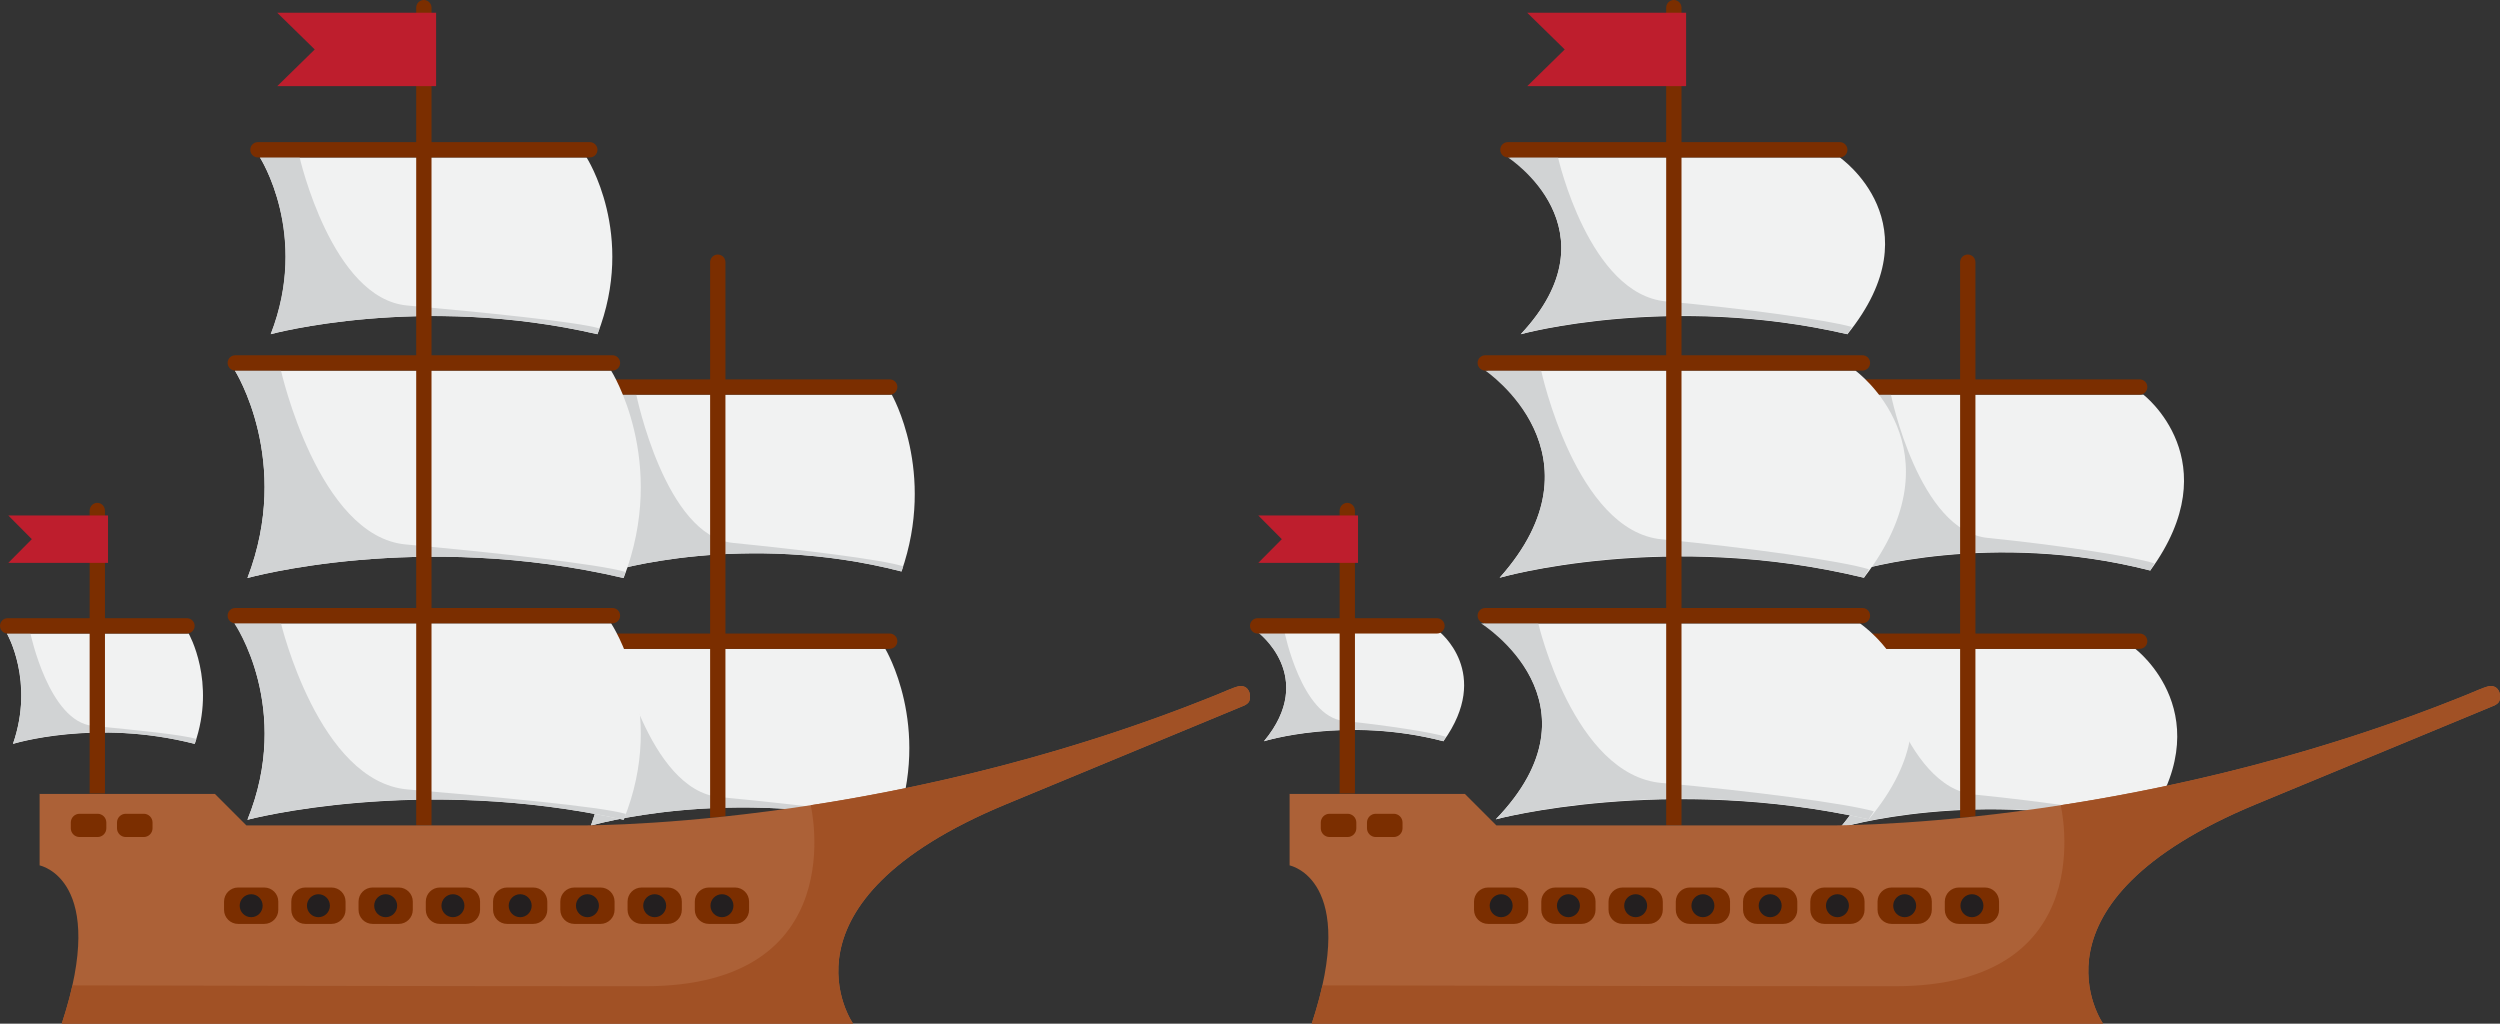 <?xml version="1.0" encoding="utf-8"?>
<!-- Generator: Adobe Illustrator 16.0.0, SVG Export Plug-In . SVG Version: 6.00 Build 0)  -->
<!DOCTYPE svg PUBLIC "-//W3C//DTD SVG 1.1//EN" "http://www.w3.org/Graphics/SVG/1.1/DTD/svg11.dtd">
<svg version="1.1" id="Layer_1" xmlns="http://www.w3.org/2000/svg" xmlns:xlink="http://www.w3.org/1999/xlink" x="0px" y="0px"
	 width="427.707px" height="175.132px" viewBox="0 0 427.707 175.132" enable-background="new 0 0 427.707 175.132"
	 xml:space="preserve">
<rect x="0" y="0" width="427.707" height="175.132" fill="#333333" stroke="none"/>
<g>
	<path fill="#F1F2F2" d="M151.457,111.005c0,0,7.958,13.211,1.74,30.243c-28.294-6.987-52.107,0-52.107,0
		c6.219-17.032-1.738-30.243-1.738-30.243H151.457z"/>
	<path fill="#D1D3D4" d="M153.513,140.35c-0.073,0.21-0.208,0.604-0.315,0.898c-28.326-6.987-52.105,0-52.105,0
		c6.227-17.032-1.74-30.243-1.74-30.243h6.395c0,0,5.186,24.19,17.324,25.354C135.21,137.524,149.842,139.191,153.513,140.35z"/>
	<path fill="#F1F2F2" d="M152.568,67.525c0,0,7.606,13.212,1.662,30.244c-27.047-6.988-49.811,0-49.811,0
		c5.943-17.032-1.664-30.244-1.664-30.244H152.568z"/>
	<path fill="#D1D3D4" d="M154.528,96.889c-0.068,0.209-0.194,0.586-0.298,0.881c-27.047-6.988-49.811,0-49.811,0
		c5.943-17.032-1.664-30.243-1.664-30.243h6.107c0,0,4.95,24.189,16.543,25.354C136.997,94.045,151.021,95.729,154.528,96.889z"/>
	<path fill="#7B2E00" d="M153.52,109.694c0,0.726-0.585,1.311-1.311,1.311H124.11v28.659l-2.621,0.258v-28.917H98.6
		c-0.724,0-1.309-0.585-1.309-1.311c0-0.724,0.585-1.31,1.309-1.31h22.89V67.523h-19.067c-0.725,0-1.311-0.585-1.311-1.31
		c0-0.721,0.586-1.31,1.311-1.31h19.067V44.857c0-0.72,0.59-1.31,1.312-1.31c0.725,0,1.31,0.59,1.31,1.31v20.047h28.099
		c0.726,0,1.311,0.583,1.311,1.31c0,0.725-0.585,1.31-1.311,1.31H124.11v40.861h28.099
		C152.935,108.385,153.52,108.971,153.52,109.694z"/>
	<path fill="none" stroke="#EC008C" stroke-width="0.437" stroke-miterlimit="10" d="M139.896,137.571"/>
	<path fill="#F1F2F2" d="M100.349,26.934c0,0,8.531,13.21,1.864,30.243c-30.346-6.987-55.885,0-55.885,0
		c6.669-17.033-1.864-30.243-1.864-30.243H100.349z"/>
	<path fill="#F1F2F2" d="M104.547,63.4c0,0,9.828,15.501,2.148,35.486c-34.947-8.199-64.361,0-64.361,0
		C50.016,78.901,40.189,63.4,40.189,63.4H104.547z"/>
	<path fill="#F1F2F2" d="M104.547,106.638c0,0,9.828,14.682,2.148,33.61c-34.947-7.766-64.361,0-64.361,0
		c7.682-18.929-2.145-33.61-2.145-33.61H104.547z"/>
	<path fill="#F1F2F2" d="M32.276,108.385c0,0,4.747,8.246,1.038,18.877c-16.883-4.361-31.092,0-31.092,0
		c3.711-10.631-1.037-18.877-1.037-18.877H32.276z"/>
	<path fill="#D1D3D4" d="M102.582,56.193c-0.076,0.209-0.255,0.689-0.369,0.983c-30.096-6.987-55.9-0.023-55.9-0.023
		c6.615-17.032-1.849-30.244-1.849-30.244h6.794c0,0,5.508,24.19,18.404,25.355C82.561,53.428,98.682,55.034,102.582,56.193z"/>
	<path fill="#D1D3D4" d="M107.025,97.852c-0.088,0.246-0.25,0.688-0.382,1.035c-34.921-8.199-64.31,0-64.31,0
		C50.007,78.901,40.189,63.4,40.189,63.4h7.883c0,0,6.39,28.382,21.355,29.747C84.393,94.516,102.499,96.491,107.025,97.852z"/>
	<path fill="#D1D3D4" d="M107.086,139.245c-0.087,0.233-0.257,0.673-0.391,1.003c-35.41-7.833-64.361,0-64.361,0
		c7.783-19.093-2.257-33.61-2.257-33.61h7.995c0,0,6.478,27.116,21.655,28.421C84.902,136.364,102.499,137.946,107.086,139.245z"/>
	<path fill="#D1D3D4" d="M33.59,126.43c-0.045,0.131-0.21,0.646-0.275,0.832c-17.484-4.404-31.092,0-31.092,0
		c3.734-10.853-1.037-18.877-1.037-18.877h4.027c0,0,3.16,15.063,10.653,15.797C23.357,124.915,31.323,125.699,33.59,126.43z"/>
	<path fill="#7B2E00" d="M106.092,105.328c0,0.724-0.586,1.31-1.313,1.31H73.824v34.576h-2.619v-34.576H40.252
		c-0.725,0-1.309-0.586-1.309-1.31c0-0.726,0.584-1.312,1.309-1.312h30.953V63.4H40.252c-0.725,0-1.309-0.584-1.309-1.31
		s0.584-1.311,1.309-1.311h30.953V26.934H44.126c-0.724,0-1.31-0.586-1.31-1.311s0.586-1.311,1.31-1.311h27.079V1.311
		C71.205,0.59,71.795,0,72.514,0c0.725,0,1.311,0.59,1.311,1.311v23.002h27.078c0.725,0,1.311,0.586,1.311,1.311
		s-0.586,1.311-1.311,1.311H73.824V60.78h30.955c0.727,0,1.313,0.585,1.313,1.311s-0.586,1.31-1.313,1.31H73.824v40.616h30.955
		C105.506,104.017,106.092,104.603,106.092,105.328z"/>
	<path fill="#7B2E00" d="M33.299,107.074c0,0.726-0.588,1.311-1.309,1.311H17.958v27.369h-2.621v-27.369H1.309
		C0.584,108.385,0,107.8,0,107.074c0-0.725,0.584-1.31,1.309-1.31h14.028v-18.37c0-0.756,0.589-1.367,1.31-1.367
		c0.727,0,1.312,0.611,1.312,1.367v18.37H31.99C32.711,105.765,33.299,106.35,33.299,107.074z"/>
	<path fill="#AC6137" d="M212.912,120.686c0,0,0,0-40.758,16.888c-40.763,16.888-26.203,37.559-26.203,37.559s-115.881,0-135.388,0
		c8.15-24.747-3.786-27.078-3.786-27.078v-12.229h29.99l5.385,5.388H97.91c0,0,52.408,1.018,110.053-22.273
		c2.365-1.019,3.201-1.311,3.201-1.311l0.308-0.1c0.534-0.157,0.479-0.162,0.825-0.162c0.96,0,1.554,0.781,1.554,1.742
		c0,0.678-0.087,1.089-0.755,1.468L212.912,120.686z"/>
	<path fill="#A15125" d="M12.391,168.578c-0.443,1.988-1.043,4.167-1.827,6.554c19.507,0,135.388,0,135.388,0
		s-14.56-20.671,26.203-37.559c40.758-16.888,40.758-16.888,40.758-16.888l0.184-0.108c0.668-0.379,0.755-0.79,0.755-1.468
		c0-0.961-0.594-1.742-1.554-1.742c-0.346,0-0.291,0.005-0.825,0.162l-0.308,0.1c0,0-0.836,0.292-3.201,1.311
		c-25.465,10.29-49.908,15.834-69.264,18.819c0,0,7.377,30.968-28.382,30.968C74.557,168.727,12.391,168.578,12.391,168.578z"/>
	<g>
		<g>
			<path fill="#7B2E00" stroke="#7B2E00" stroke-width="0.437" stroke-miterlimit="10" d="M47.393,155.662
				c0,1.205-0.977,2.184-2.183,2.184h-4.478c-1.205,0-2.183-0.979-2.183-2.184v-1.42c0-1.208,0.978-2.185,2.183-2.185h4.478
				c1.206,0,2.183,0.977,2.183,2.185V155.662z"/>
			<circle fill="#231F20" cx="42.971" cy="154.951" r="1.965"/>
		</g>
		<g>
			<path fill="#7B2E00" stroke="#7B2E00" stroke-width="0.437" stroke-miterlimit="10" d="M58.9,155.662
				c0,1.205-0.979,2.184-2.186,2.184h-4.477c-1.206,0-2.184-0.979-2.184-2.184v-1.42c0-1.208,0.978-2.185,2.184-2.185h4.477
				c1.207,0,2.186,0.977,2.186,2.185V155.662z"/>
			<circle fill="#231F20" cx="54.478" cy="154.951" r="1.965"/>
		</g>
		<g>
			<path fill="#7B2E00" stroke="#7B2E00" stroke-width="0.437" stroke-miterlimit="10" d="M70.404,155.662
				c0,1.205-0.977,2.184-2.183,2.184h-4.478c-1.206,0-2.183-0.979-2.183-2.184v-1.42c0-1.208,0.977-2.185,2.183-2.185h4.478
				c1.206,0,2.183,0.977,2.183,2.185V155.662z"/>
			<circle fill="#231F20" cx="65.982" cy="154.951" r="1.965"/>
		</g>
		<g>
			<path fill="#7B2E00" stroke="#7B2E00" stroke-width="0.437" stroke-miterlimit="10" d="M81.912,155.662
				c0,1.205-0.979,2.184-2.186,2.184h-4.475c-1.208,0-2.186-0.979-2.186-2.184v-1.42c0-1.208,0.978-2.185,2.186-2.185h4.475
				c1.207,0,2.186,0.977,2.186,2.185V155.662z"/>
			<circle fill="#231F20" cx="77.49" cy="154.951" r="1.965"/>
		</g>
		<g>
			<path fill="#7B2E00" stroke="#7B2E00" stroke-width="0.437" stroke-miterlimit="10" d="M93.416,155.662
				c0,1.205-0.977,2.184-2.184,2.184h-4.477c-1.205,0-2.184-0.979-2.184-2.184v-1.42c0-1.208,0.979-2.185,2.184-2.185h4.477
				c1.207,0,2.184,0.977,2.184,2.185V155.662z"/>
			<circle fill="#231F20" cx="88.995" cy="154.951" r="1.966"/>
		</g>
		<g>
			<path fill="#7B2E00" stroke="#7B2E00" stroke-width="0.437" stroke-miterlimit="10" d="M104.924,155.662
				c0,1.205-0.979,2.184-2.184,2.184h-4.478c-1.206,0-2.183-0.979-2.183-2.184v-1.42c0-1.208,0.977-2.185,2.183-2.185h4.478
				c1.205,0,2.184,0.977,2.184,2.185V155.662z"/>
			<circle fill="#231F20" cx="100.501" cy="154.951" r="1.966"/>
		</g>
		<g>
			<path fill="#7B2E00" stroke="#7B2E00" stroke-width="0.437" stroke-miterlimit="10" d="M116.43,155.662
				c0,1.205-0.978,2.184-2.184,2.184h-4.477c-1.207,0-2.186-0.979-2.186-2.184v-1.42c0-1.208,0.979-2.185,2.186-2.185h4.477
				c1.206,0,2.184,0.977,2.184,2.185V155.662z"/>
			<circle fill="#231F20" cx="112.006" cy="154.951" r="1.965"/>
		</g>
		<g>
			<path fill="#7B2E00" stroke="#7B2E00" stroke-width="0.437" stroke-miterlimit="10" d="M127.935,155.662
				c0,1.205-0.978,2.184-2.185,2.184h-4.474c-1.208,0-2.187-0.979-2.187-2.184v-1.42c0-1.208,0.979-2.185,2.187-2.185h4.474
				c1.207,0,2.185,0.977,2.185,2.185V155.662z"/>
			<circle fill="#231F20" cx="123.514" cy="154.951" r="1.965"/>
		</g>
	</g>
	<g>
		<path fill="#7B2E00" d="M18.193,141.7c0,0.829-0.672,1.501-1.501,1.501h-3.078c-0.831,0-1.501-0.672-1.501-1.501v-0.976
			c0-0.83,0.67-1.502,1.501-1.502h3.078c0.829,0,1.501,0.672,1.501,1.502V141.7z"/>
		<path fill="#7B2E00" d="M26.097,141.7c0,0.829-0.671,1.501-1.499,1.501h-3.079c-0.831,0-1.503-0.672-1.503-1.501v-0.976
			c0-0.83,0.672-1.502,1.503-1.502h3.079c0.828,0,1.499,0.672,1.499,1.502V141.7z"/>
	</g>
	<polygon fill="#BE1E2D" points="47.434,14.739 74.611,14.739 74.611,2.184 47.434,2.184 53.846,8.462 	"/>
	<polygon fill="#BE1E2D" points="1.42,96.299 18.482,96.299 18.482,88.187 1.42,88.187 5.445,92.242 	"/>
</g>
<g>
	<g>
		<path fill="#F1F2F2" d="M365.314,111.005c0,0,15.303,11.552,1.213,30.613c-28.093-7.073-51.737,0-51.737,0
			c15.386-17.846-1.728-30.613-1.728-30.613H365.314z"/>
		<path fill="#D1D3D4" d="M367.225,140.369c-0.072,0.215-0.588,0.944-0.697,1.249c-28.48-7.23-51.737,0-51.737,0
			c15.538-18.232-2.04-30.613-2.04-30.613h7.938c0,0,4.908,23.729,17.116,24.936C350.01,137.145,363.533,139.168,367.225,140.369z"
			/>
	</g>
	<g>
		<path fill="#F1F2F2" d="M366.703,67.525c0,0,14.813,11.353,1.174,30.083c-27.191-6.95-50.078,0-50.078,0
			c14.893-17.536-1.672-30.083-1.672-30.083H366.703z"/>
		<path fill="#D1D3D4" d="M368.551,96.381c-0.069,0.212-0.568,0.928-0.674,1.228c-27.566-7.105-50.078,0-50.078,0
			c15.04-17.916-1.973-30.083-1.973-30.083h7.682c0,0,4.752,23.318,16.567,24.503S364.979,95.201,368.551,96.381z"/>
	</g>
	<path fill="#7B2E00" d="M367.371,109.694c0,0.726-0.585,1.311-1.31,1.311h-28.1v28.658l-2.62,0.258v-28.916h-22.89
		c-0.726,0-1.31-0.585-1.31-1.311c0-0.725,0.584-1.31,1.31-1.31h22.89V67.523h-19.068c-0.725,0-1.311-0.585-1.311-1.31
		c0-0.722,0.586-1.311,1.311-1.311h19.068V44.857c0-0.721,0.589-1.311,1.311-1.311c0.725,0,1.31,0.59,1.31,1.311v20.046h28.1
		c0.725,0,1.31,0.585,1.31,1.311c0,0.725-0.585,1.31-1.31,1.31h-28.1v40.861h28.1C366.786,108.385,367.371,108.97,367.371,109.694z"
		/>
	<g>
		<path fill="#F1F2F2" d="M314.754,26.934c0,0,16.528,11.412,1.31,30.244c-30.344-6.988-55.884,0-55.884,0
			c16.619-17.631-1.864-30.244-1.864-30.244H314.754z"/>
		<path fill="#D1D3D4" d="M316.815,55.943c-0.077,0.213-0.634,0.933-0.752,1.234c-30.763-7.144-55.884,0-55.884,0
			c16.783-18.013-2.201-30.244-2.201-30.244h8.572c0,0,5.303,23.443,18.487,24.634S312.829,54.758,316.815,55.943z"/>
	</g>
	<g>
		<path fill="#F1F2F2" d="M317.429,63.4c0,0,18.435,13.375,1.461,35.442c-33.844-8.188-62.327,0-62.327,0
			c18.535-20.66-2.081-35.442-2.081-35.442H317.429z"/>
		<path fill="#D1D3D4" d="M319.729,97.396c-0.087,0.25-0.708,1.094-0.839,1.447c-34.312-8.371-62.327,0-62.327,0
			c18.718-21.108-2.457-35.442-2.457-35.442h9.561c0,0,5.915,27.473,20.62,28.868C298.991,93.663,315.281,96.007,319.729,97.396z"/>
	</g>
	<g>
		<path fill="#F1F2F2" d="M318.221,106.659c0,0,18.874,12.646,1.496,33.511c-34.648-7.742-63.811,0-63.811,0
			c18.977-19.534-2.129-33.511-2.129-33.511H318.221z"/>
		<path fill="#D1D3D4" d="M320.576,138.802c-0.089,0.236-0.725,1.034-0.859,1.368c-35.127-7.915-63.811,0-63.811,0
			c19.164-19.958-2.515-33.511-2.515-33.511h9.788c0,0,6.056,25.976,21.111,27.295C299.346,135.272,316.023,137.488,320.576,138.802
			z"/>
	</g>
	<g>
		<path fill="#F1F2F2" d="M246.229,108.064c0,0,9.081,7.075,0.721,18.748c-16.672-4.331-30.703,0-30.703,0
			c9.131-10.929-1.024-18.748-1.024-18.748H246.229z"/>
		<path fill="#D1D3D4" d="M247.361,126.048c-0.043,0.132-0.348,0.578-0.412,0.765c-16.902-4.428-30.703,0-30.703,0
			c9.221-11.166-1.209-18.748-1.209-18.748h4.709c0,0,2.914,14.533,10.157,15.271C237.146,124.073,245.172,125.313,247.361,126.048z
			"/>
	</g>
	<path fill="none" stroke="#EC008C" stroke-width="0.437" stroke-miterlimit="10" d="M353.746,137.57"/>
	<path fill="#7B2E00" d="M319.942,105.327c0,0.726-0.585,1.311-1.311,1.311h-30.956v34.576h-2.62v-34.576h-30.951
		c-0.726,0-1.31-0.585-1.31-1.311c0-0.725,0.584-1.31,1.31-1.31h30.951V63.4h-30.951c-0.726,0-1.31-0.585-1.31-1.31
		c0-0.726,0.584-1.311,1.31-1.311h30.951V26.934h-27.077c-0.726,0-1.311-0.586-1.311-1.311s0.585-1.311,1.311-1.311h27.077V1.311
		c0-0.721,0.59-1.311,1.31-1.311c0.726,0,1.311,0.59,1.311,1.311v23.002h27.078c0.725,0,1.31,0.586,1.31,1.311
		s-0.585,1.311-1.31,1.311h-27.078V60.78h30.956c0.726,0,1.311,0.585,1.311,1.311c0,0.725-0.585,1.31-1.311,1.31h-30.956v40.617
		h30.956C319.357,104.018,319.942,104.603,319.942,105.327z"/>
	<path fill="#7B2E00" d="M247.152,107.074c0,0.725-0.59,1.311-1.311,1.311h-14.033v27.37h-2.62v-27.37H215.16
		c-0.725,0-1.31-0.586-1.31-1.311s0.585-1.311,1.31-1.311h14.028V87.396c0-0.756,0.59-1.368,1.31-1.368
		c0.726,0,1.311,0.612,1.311,1.368v18.368h14.033C246.563,105.764,247.152,106.35,247.152,107.074z"/>
	<path fill="#AC6137" d="M426.768,120.686c0,0,0,0-40.762,16.887c-40.762,16.888-26.204,37.56-26.204,37.56s-115.88,0-135.388,0
		c8.152-24.748-3.785-27.077-3.785-27.077v-12.229h29.988l5.387,5.386h55.757c0,0,52.408,1.019,110.058-22.273
		c2.365-1.019,3.202-1.31,3.202-1.31l0.308-0.101c0.535-0.157,0.48-0.162,0.825-0.162c0.96,0,1.554,0.782,1.554,1.743
		c0,0.677-0.086,1.088-0.753,1.468L426.768,120.686z"/>
	<path fill="#A15125" d="M226.24,168.578c-0.441,1.988-1.041,4.167-1.826,6.554c19.508,0,135.388,0,135.388,0
		s-14.558-20.672,26.204-37.56c40.762-16.887,40.762-16.887,40.762-16.887l0.187-0.108c0.667-0.38,0.753-0.791,0.753-1.468
		c0-0.961-0.594-1.743-1.554-1.743c-0.345,0-0.29,0.005-0.825,0.162l-0.308,0.101c0,0-0.837,0.291-3.202,1.31
		c-25.468,10.29-49.912,15.835-69.268,18.819c0,0,7.377,30.969-28.383,30.969S226.24,168.578,226.24,168.578z"/>
	<g>
		<g>
			<path fill="#7B2E00" stroke="#7B2E00" stroke-width="0.437" stroke-miterlimit="10" d="M261.245,155.661
				c0,1.206-0.978,2.184-2.185,2.184h-4.476c-1.206,0-2.185-0.978-2.185-2.184v-1.42c0-1.206,0.979-2.184,2.185-2.184h4.476
				c1.207,0,2.185,0.978,2.185,2.184V155.661z"/>
			<circle fill="#231F20" cx="256.823" cy="154.951" r="1.965"/>
		</g>
		<g>
			<path fill="#7B2E00" stroke="#7B2E00" stroke-width="0.437" stroke-miterlimit="10" d="M272.751,155.661
				c0,1.206-0.978,2.184-2.184,2.184h-4.477c-1.206,0-2.184-0.978-2.184-2.184v-1.42c0-1.206,0.978-2.184,2.184-2.184h4.477
				c1.206,0,2.184,0.978,2.184,2.184V155.661z"/>
			<circle fill="#231F20" cx="268.329" cy="154.951" r="1.966"/>
		</g>
		<g>
			<path fill="#7B2E00" stroke="#7B2E00" stroke-width="0.437" stroke-miterlimit="10" d="M284.257,155.661
				c0,1.206-0.978,2.184-2.184,2.184h-4.477c-1.206,0-2.185-0.978-2.185-2.184v-1.42c0-1.206,0.979-2.184,2.185-2.184h4.477
				c1.206,0,2.184,0.978,2.184,2.184V155.661z"/>
			<circle fill="#231F20" cx="279.834" cy="154.951" r="1.965"/>
		</g>
		<g>
			<path fill="#7B2E00" stroke="#7B2E00" stroke-width="0.437" stroke-miterlimit="10" d="M295.762,155.661
				c0,1.206-0.977,2.184-2.184,2.184h-4.477c-1.205,0-2.184-0.978-2.184-2.184v-1.42c0-1.206,0.979-2.184,2.184-2.184h4.477
				c1.207,0,2.184,0.978,2.184,2.184V155.661z"/>
			<circle fill="#231F20" cx="291.34" cy="154.951" r="1.965"/>
		</g>
		<g>
			<path fill="#7B2E00" stroke="#7B2E00" stroke-width="0.437" stroke-miterlimit="10" d="M307.269,155.661
				c0,1.206-0.978,2.184-2.184,2.184h-4.477c-1.206,0-2.185-0.978-2.185-2.184v-1.42c0-1.206,0.979-2.184,2.185-2.184h4.477
				c1.206,0,2.184,0.978,2.184,2.184V155.661z"/>
			<circle fill="#231F20" cx="302.847" cy="154.951" r="1.966"/>
		</g>
		<g>
			<path fill="#7B2E00" stroke="#7B2E00" stroke-width="0.437" stroke-miterlimit="10" d="M318.774,155.661
				c0,1.206-0.978,2.184-2.184,2.184h-4.477c-1.206,0-2.184-0.978-2.184-2.184v-1.42c0-1.206,0.978-2.184,2.184-2.184h4.477
				c1.206,0,2.184,0.978,2.184,2.184V155.661z"/>
			<circle fill="#231F20" cx="314.353" cy="154.951" r="1.966"/>
		</g>
		<g>
			<path fill="#7B2E00" stroke="#7B2E00" stroke-width="0.437" stroke-miterlimit="10" d="M330.281,155.661
				c0,1.206-0.979,2.184-2.184,2.184h-4.477c-1.207,0-2.185-0.978-2.185-2.184v-1.42c0-1.206,0.978-2.184,2.185-2.184h4.477
				c1.205,0,2.184,0.978,2.184,2.184V155.661z"/>
			<circle fill="#231F20" cx="325.859" cy="154.951" r="1.965"/>
		</g>
		<g>
			<path fill="#7B2E00" stroke="#7B2E00" stroke-width="0.437" stroke-miterlimit="10" d="M341.786,155.661
				c0,1.206-0.978,2.184-2.184,2.184h-4.477c-1.206,0-2.184-0.978-2.184-2.184v-1.42c0-1.206,0.978-2.184,2.184-2.184h4.477
				c1.206,0,2.184,0.978,2.184,2.184V155.661z"/>
			<circle fill="#231F20" cx="337.364" cy="154.951" r="1.966"/>
		</g>
	</g>
	<g>
		<path fill="#7B2E00" d="M232.045,141.7c0,0.829-0.672,1.501-1.501,1.501h-3.079c-0.828,0-1.501-0.672-1.501-1.501v-0.977
			c0-0.829,0.673-1.501,1.501-1.501h3.079c0.829,0,1.501,0.672,1.501,1.501V141.7z"/>
		<path fill="#7B2E00" d="M239.949,141.7c0,0.829-0.672,1.501-1.502,1.501h-3.078c-0.829,0-1.501-0.672-1.501-1.501v-0.977
			c0-0.829,0.672-1.501,1.501-1.501h3.078c0.83,0,1.502,0.672,1.502,1.501V141.7z"/>
	</g>
	<polygon fill="#BE1E2D" points="261.285,14.74 288.463,14.74 288.463,2.184 261.285,2.184 267.697,8.462 	"/>
	<polygon fill="#BE1E2D" points="215.271,96.299 232.334,96.299 232.334,88.186 215.271,88.186 219.297,92.242 	"/>
</g>
</svg>

